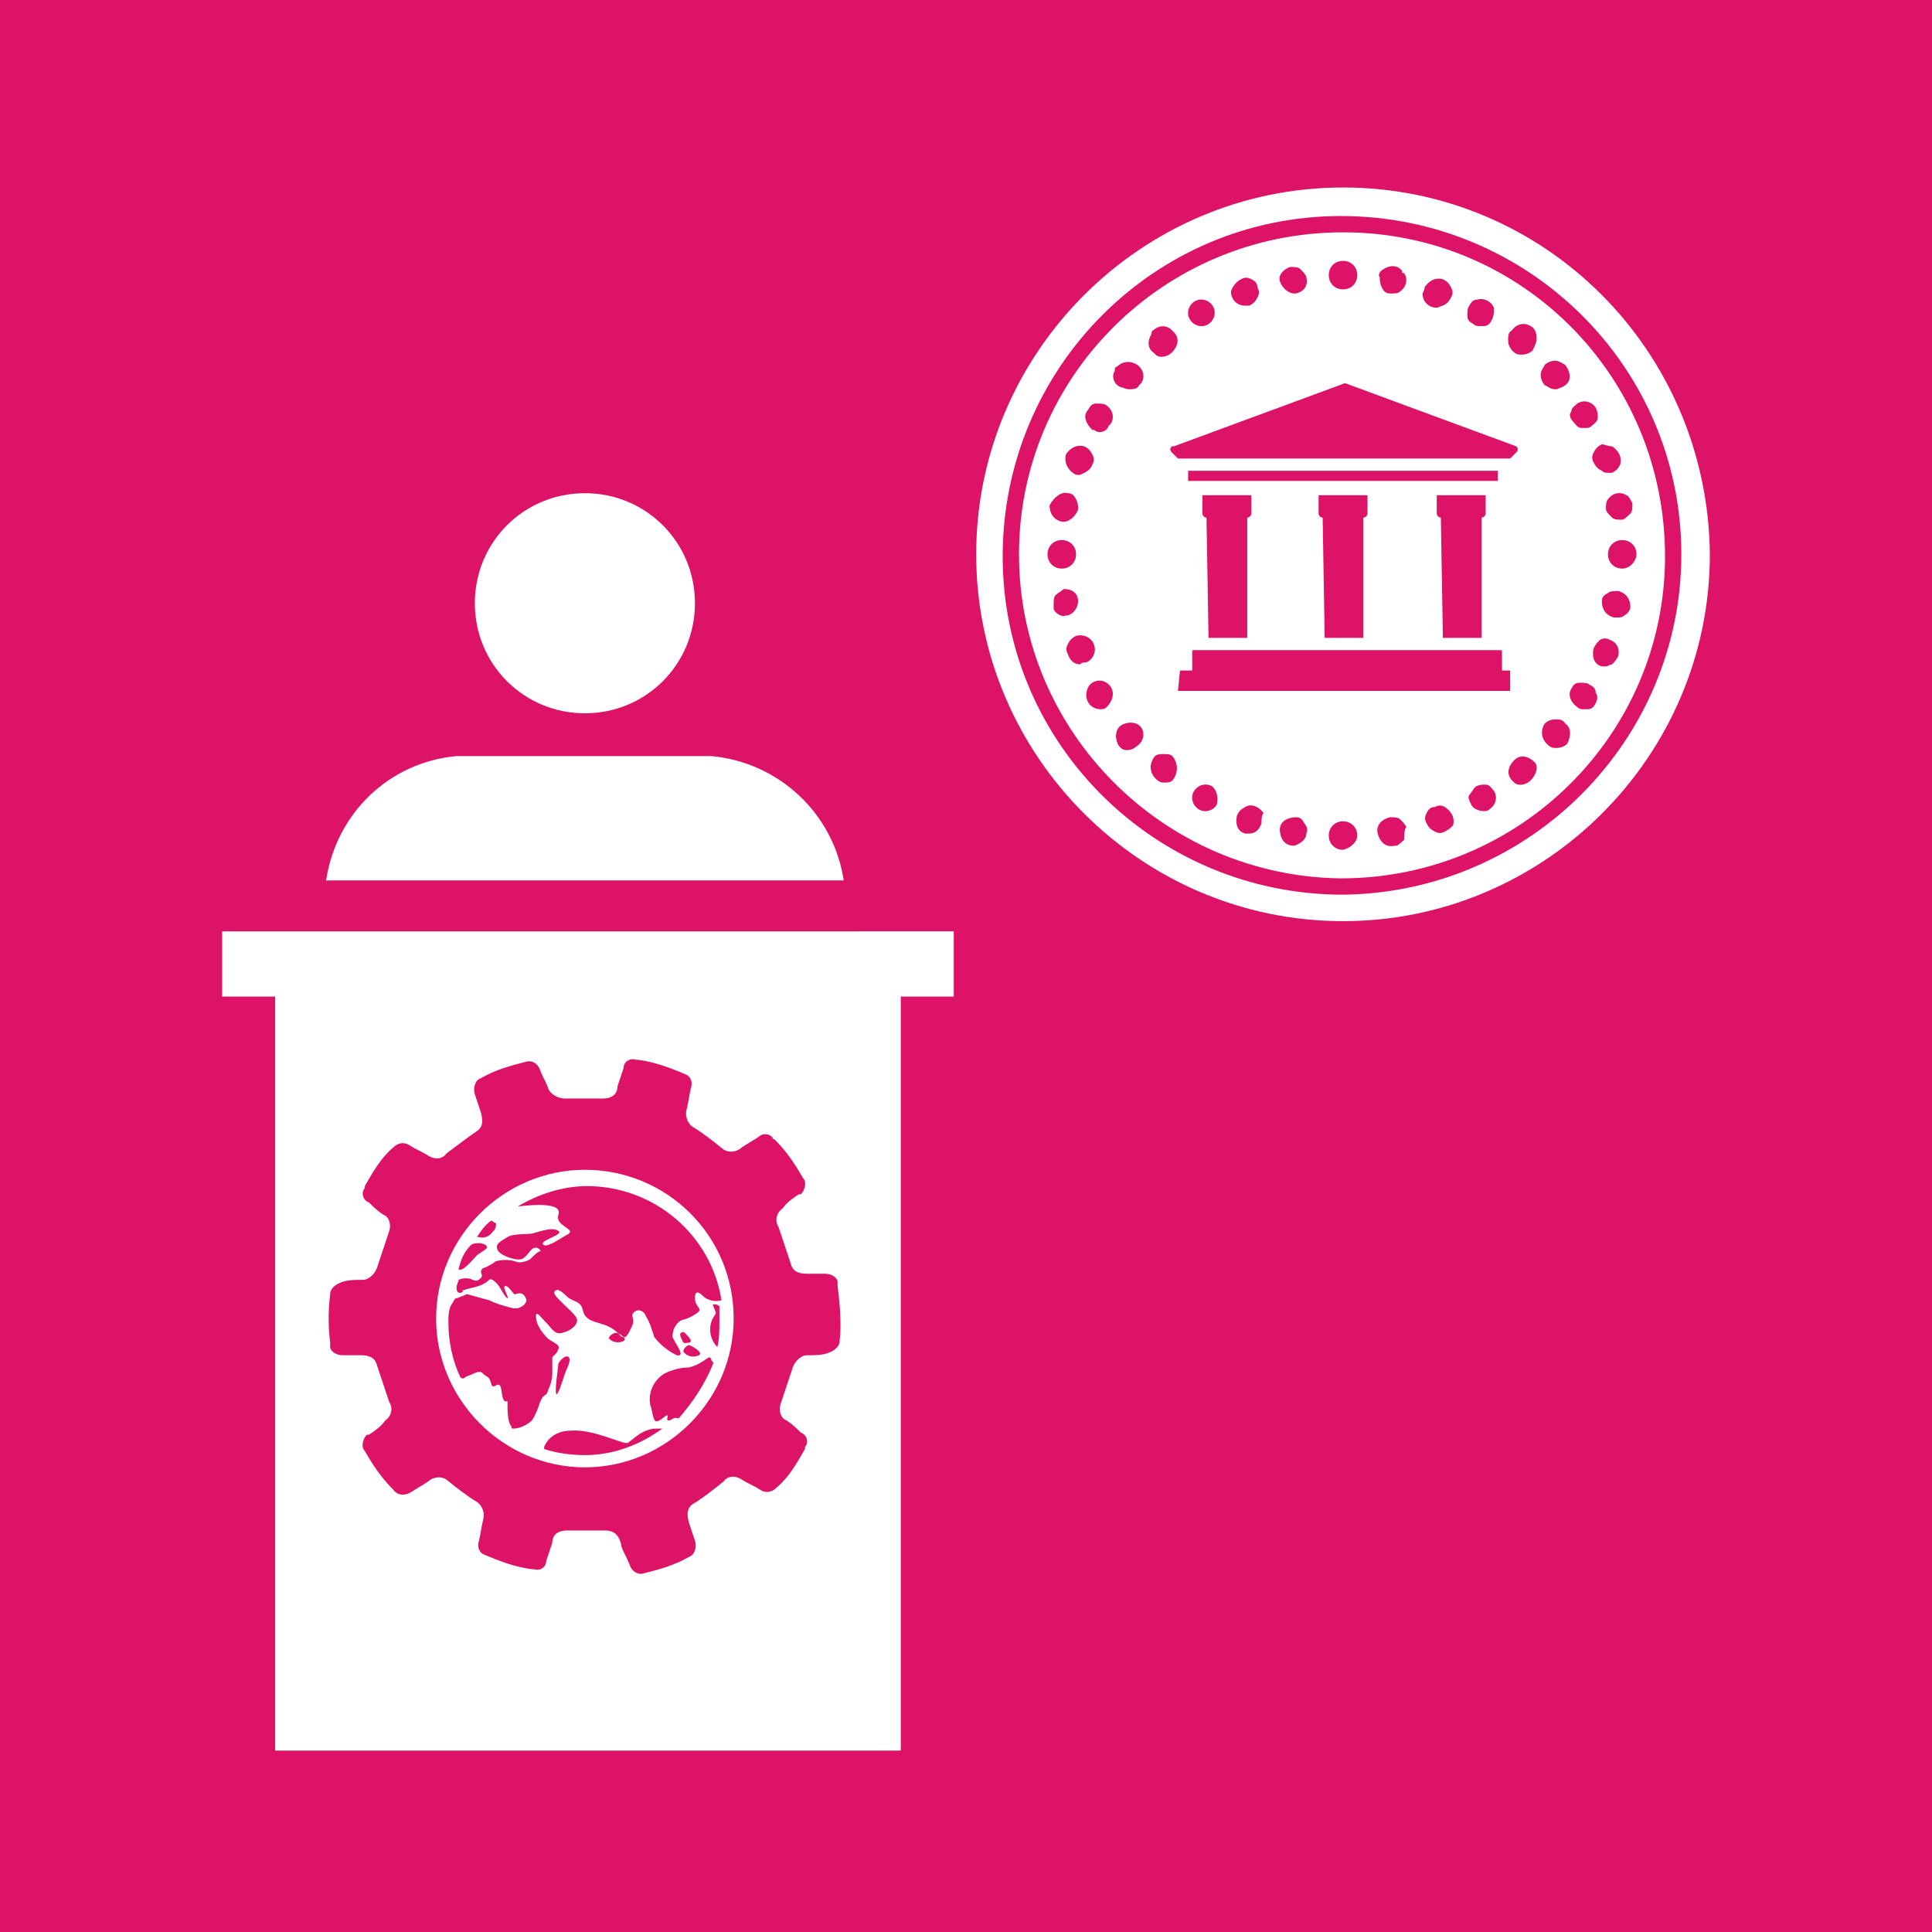 <?xml version="1.0" encoding="utf-8"?>
<!-- Generator: Adobe Illustrator 16.0.3, SVG Export Plug-In . SVG Version: 6.00 Build 0)  -->
<!DOCTYPE svg PUBLIC "-//W3C//DTD SVG 1.1//EN" "http://www.w3.org/Graphics/SVG/1.1/DTD/svg11.dtd">
<svg version="1.1" id="Layer_1" xmlns:x="http://ns.adobe.com/Extensibility/1.0/" xmlns:i="http://ns.adobe.com/AdobeIllustrator/10.0/" xmlns:graph="http://ns.adobe.com/Graphs/1.0/"
	 xmlns="http://www.w3.org/2000/svg" xmlns:xlink="http://www.w3.org/1999/xlink" x="0px" y="0px" width="257.329px"
	 height="257.328px" viewBox="298.2 65.147 257.329 257.328" enable-background="new 298.2 65.147 257.329 257.328"
	 xml:space="preserve">
<title>TARGET 1 B copy 5</title>
<g id="TARGETS">
	<g>
		<rect x="298.2" y="65.147" fill="#DD1367" width="257.329" height="257.328"/>
	</g>
	<g>
		<g>
			<g>
				<path fill="#FFFFFF" d="M477.081,90.119c-26.873,0-48.859,21.987-48.859,48.86s21.986,48.859,48.859,48.859
					s48.86-21.986,48.86-48.859l0,0C525.67,111.835,503.954,90.119,477.081,90.119z M477.081,184.311
					c-24.973,0-45.331-20.087-45.331-45.06c0-24.974,20.087-45.332,45.06-45.332c24.974,0,45.332,20.087,45.332,45.061l0,0
					C522.142,163.681,502.055,184.039,477.081,184.311z"/>
			</g>
			<g>
				<path fill="#FFFFFF" d="M477.081,96.091c-23.887,0-43.159,19.272-43.159,42.889c0,23.615,19.272,42.888,42.888,43.159
					c23.888,0,43.16-19.272,43.16-42.888C519.97,115.364,500.969,96.091,477.081,96.091L477.081,96.091z M515.626,132.194
					c0,0.543,0,1.085-0.271,1.356c-0.271,0.271-0.814,0.814-1.086,0.814h-0.271c-0.271,0-0.814,0-1.086-0.271
					s-0.814-0.814-0.814-1.085c0-0.543,0-1.086,0.271-1.357c0.543-0.814,1.629-1.086,2.443-0.543l0,0
					C515.084,131.108,515.355,131.651,515.626,132.194z M512.912,124.593c0.814,0.543,1.357,1.357,1.086,2.442
					c-0.271,0.543-0.543,0.814-1.086,1.086h-0.543c-0.271,0-0.543,0-0.814-0.271c-0.543-0.271-0.814-0.543-1.086-1.086
					c-0.271-0.542-0.271-0.813,0-1.356s0.543-0.814,1.086-1.086C511.826,124.322,512.369,124.593,512.912,124.593z M507.483,119.978
					c0-0.542,0.543-0.813,0.814-1.085c0.814-0.543,1.899-0.271,2.442,0.543l0,0l0,0c0.271,0.542,0.271,0.813,0.271,1.356
					s-0.543,0.814-0.814,1.086s-0.543,0.271-0.813,0.271h-0.543c-0.543,0-0.814-0.543-1.086-0.814
					C507.212,120.792,507.212,120.249,507.483,119.978z M493.911,105.864c0.271-0.543,0.543-0.814,1.086-0.814
					c0.814-0.271,1.899,0.271,2.171,1.086v0.271c0,0.542,0,0.813-0.271,1.356s-0.542,0.814-1.085,0.814h-0.543
					c-0.271,0-0.543,0-0.814-0.271c-0.543-0.271-0.814-0.543-0.814-1.086C493.64,106.678,493.64,106.135,493.911,105.864
					L493.911,105.864z M490.11,134.093c-0.271,0-0.543-0.271-0.543-0.543l0,0v-2.442h6.516v2.442c0,0.271-0.271,0.543-0.543,0.543
					l0,0v16.016h-5.158L490.11,134.093z M477.081,129.207h-20.629v-1.357h41.259v1.357H477.081z M474.367,134.093
					c-0.271,0-0.543-0.271-0.543-0.543l0,0v-2.442h6.515v2.442c0,0.271-0.271,0.543-0.543,0.543l0,0v16.016h-5.157L474.367,134.093z
					 M458.895,134.093c-0.271,0-0.543-0.271-0.543-0.543l0,0v-2.442h6.515v2.442c0,0.271-0.271,0.543-0.543,0.543l0,0v16.016h-5.157
					L458.895,134.093z M477.081,126.222h-21.986l-0.814-0.814c-0.271-0.271-0.271-0.543,0-0.814l0,0h0.271l22.801-8.415
					l22.802,8.415c0.271,0.271,0.271,0.543,0,0.814l0,0l0,0l-0.814,0.814H477.081z M487.939,103.42
					c0.543-0.814,1.356-1.357,2.442-1.086c0.543,0.271,0.814,0.543,1.086,1.086s0.271,0.814,0,1.357s-0.543,0.814-1.086,1.086
					c-0.271,0-0.543,0.271-0.814,0.271c-1.085,0-1.899-0.814-1.899-1.9C487.939,103.692,487.939,103.692,487.939,103.42z
					 M482.511,100.977c0.813-0.543,1.899-0.543,2.442,0.271l0,0c0,0.271,0,0.271,0.271,0.271c0.543,0.814,0.271,1.9-0.543,2.443l0,0
					c-0.271,0.271-0.543,0.271-1.086,0.271h-0.271c-0.542,0-0.813-0.271-1.085-0.814s-0.271-1.086-0.271-1.357
					C481.696,101.791,481.968,101.248,482.511,100.977z M477.081,99.892c1.086,0,1.9,0.813,1.9,1.899s-0.814,1.9-1.9,1.9
					c-1.085,0-1.899-0.814-1.899-1.9l0,0C475.182,100.705,475.996,99.892,477.081,99.892L477.081,99.892z M470.023,100.705
					c0.543,0,1.086,0,1.357,0.271s0.814,0.814,0.814,1.086c0.271,1.086-0.271,1.9-1.357,2.172h-0.271
					c-0.813,0-1.628-0.814-1.899-1.629S469.21,100.977,470.023,100.705L470.023,100.705z M463.509,102.334
					c0.543-0.271,0.814-0.271,1.357,0s0.814,0.543,0.814,1.086c0.271,0.543,0.271,0.814,0,1.357s-0.543,0.814-1.086,1.086h-0.543
					c-1.085,0-1.899-0.814-1.899-1.9l0,0C462.424,103.149,462.967,102.606,463.509,102.334z M457.266,105.321
					c0.814-0.543,1.9-0.271,2.443,0.543s0.271,1.899-0.543,2.442l0,0c-0.814,0.543-1.9,0.271-2.442-0.543l0,0l0,0
					C456.181,106.948,456.452,105.864,457.266,105.321L457.266,105.321z M443.151,119.707c0.271-0.543,0.542-0.814,1.085-0.814
					s1.086,0,1.357,0.271c0.814,0.543,1.086,1.628,0.543,2.442c0,0,0,0-0.271,0.271c-0.271,0.814-1.357,1.086-1.9,0.543h-0.271
					C442.88,121.607,442.337,120.521,443.151,119.707z M440.165,125.679c0.543-0.814,1.357-1.357,2.443-1.086
					c0.543,0.271,0.814,0.543,1.085,1.086c0.271,0.543,0.271,0.813,0,1.356c-0.271,0.814-1.085,1.086-1.628,1.357h-0.543
					C440.437,127.85,439.894,126.764,440.165,125.679L440.165,125.679z M440.437,130.836c0.543,0,0.814,0.271,1.086,0.814
					s0.271,0.814,0.271,1.357c-0.271,0.813-1.086,1.628-1.9,1.628h-0.271c-1.086-0.271-1.629-1.086-1.629-2.171l0,0
					C438.536,131.379,439.622,130.565,440.437,130.836L440.437,130.836z M437.722,138.98c0-1.086,0.814-1.9,1.9-1.9
					s1.9,0.814,1.9,1.9c0,1.085-0.814,1.899-1.9,1.899S437.722,140.065,437.722,138.98L437.722,138.98z M438.536,145.766
					c0-0.543,0-1.086,0.271-1.357s0.814-0.543,1.086-0.814c1.086,0,1.9,0.543,1.9,1.629c0,0.814-0.543,1.628-1.357,1.899h-0.271
					c-0.543,0.271-1.357-0.271-1.629-0.814C438.536,146.037,438.536,145.766,438.536,145.766z M442.065,153.637
					c-0.814,0-1.357-0.543-1.629-1.356c-0.271-0.543-0.271-0.814,0-1.357s0.543-0.814,1.086-1.086
					c1.086-0.271,2.171,0.271,2.442,1.357c0.271,0.814-0.271,1.899-1.085,2.171l0,0
					C442.608,153.365,442.337,153.365,442.065,153.637z M445.594,159.338c-0.271,0.271-0.543,0.271-0.814,0.271
					c-1.086,0-1.899-0.813-1.899-1.899l0,0c0-0.543,0.271-1.357,0.813-1.629c0.814-0.543,1.9-0.271,2.443,0.543l0,0
					C446.68,157.438,446.408,158.524,445.594,159.338z M446.951,114.006c0.814-0.813,1.9-0.813,2.715-0.271l0,0
					c0.813,0.543,1.085,1.629,0.542,2.443c0,0,0,0-0.271,0.271l0,0c-0.271,0.543-0.813,0.543-1.356,0.543s-0.814-0.271-1.086-0.271
					c-0.814-0.271-1.357-1.357-0.814-2.172C446.68,114.278,446.68,114.006,446.951,114.006z M449.666,164.495
					c-0.543,0.543-1.629,0.814-2.172,0.271c0,0,0,0-0.271-0.271c-0.543-0.814-0.543-2.172,0.271-2.715s2.172-0.543,2.714,0.271
					C450.751,162.866,450.479,163.952,449.666,164.495z M451.837,109.12c0.543-0.543,1.629-0.814,2.443,0l0,0l0.271,0.271
					c0.814,0.814,0.543,1.9-0.271,2.715l0,0l0,0c-0.543,0.543-1.629,0.814-2.172,0.271c0,0,0,0-0.271-0.271
					c-0.814-0.543-0.814-1.629-0.271-2.443l0,0C451.565,109.12,451.837,109.12,451.837,109.12z M454.552,168.838
					c-0.271,0.543-0.814,0.543-1.357,0.543s-0.814-0.271-1.086-0.543c-0.814-0.814-0.814-1.9-0.271-2.715l0,0
					c0.271-0.542,0.814-0.542,1.357-0.542s1.086,0,1.357,0.542C455.095,166.938,455.095,168.024,454.552,168.838z M455.366,154.451
					h1.628v-2.442c0-0.271,0-0.271,0.271-0.271h40.717c0.271,0,0.271,0,0.271,0.271v2.442h1.086v2.715h-44.245L455.366,154.451z
					 M460.252,172.367c-0.543,0.813-1.629,1.085-2.443,0.542c-0.814-0.542-1.086-1.628-0.543-2.442s1.629-1.086,2.443-0.543
					C460.252,170.467,460.523,171.281,460.252,172.367z M466.224,174.81c-0.271,0.814-0.814,1.357-1.629,1.357h-0.543
					c-1.085-0.271-1.356-1.357-1.085-2.443c0.271-0.543,0.542-0.814,1.085-1.086c0.814-0.542,1.9,0,2.443,0.814
					C466.224,173.724,466.224,174.267,466.224,174.81z M470.566,177.796L470.566,177.796c-1.356,0-1.899-1.086-1.899-2.172
					s1.086-1.629,2.171-1.629c0.543,0,0.814,0.271,1.086,0.814c0.271,0.271,0.543,0.814,0.271,1.357
					C472.195,176.982,471.381,177.525,470.566,177.796z M477.081,178.339c-1.085,0-1.899-0.814-1.899-1.9s0.814-1.9,1.899-1.9
					c1.086,0,1.9,0.814,1.9,1.9l0,0l0,0C478.981,177.253,478.167,178.068,477.081,178.339L477.081,178.339z M485.225,176.982
					c-0.271,0.271-0.814,0.814-1.086,0.814h-0.271c-1.085,0.271-1.899-0.543-2.171-1.629s0.543-1.9,1.628-2.172l0,0
					c0.543,0,1.086,0,1.357,0.271s0.814,0.814,0.814,1.086C485.225,175.624,485.225,176.439,485.225,176.982z M490.653,175.896
					c-0.543,0.271-0.814,0.271-1.357,0c-0.542-0.271-0.813-0.543-1.085-1.086s-0.271-0.814,0-1.357s0.543-0.814,1.085-0.814
					c0.543-0.271,0.814-0.271,1.357,0c0.814,0.543,1.357,1.357,1.086,2.443C491.468,175.353,491.196,175.624,490.653,175.896z
					 M496.625,172.909c-0.271,0.271-0.542,0.271-0.813,0.271c-0.543,0-1.357-0.271-1.629-0.813
					c-0.271-0.543-0.543-1.086-0.271-1.357s0.543-0.814,0.814-1.086c0.543-0.271,0.814-0.271,1.357-0.271
					c0.542,0,0.813,0.543,1.085,0.814C497.711,171.281,497.439,172.367,496.625,172.909L496.625,172.909L496.625,172.909z
					 M502.055,169.11c-0.543,0.543-1.629,0.814-2.172,0.271c0,0,0,0-0.271-0.271c-0.814-0.814-0.543-1.9,0.271-2.715l0,0l0,0
					c0.814-0.813,1.9-0.542,2.714,0.271l0,0l0,0C503.14,167.209,502.868,168.295,502.055,169.11z M502.326,111.835
					c-0.271,0.271-0.814,0.543-1.357,0.543h-0.271c-0.543,0-0.814-0.271-1.086-0.543s-0.543-0.814-0.543-1.357s0-1.086,0.543-1.357
					c0.543-0.814,1.629-1.086,2.443-0.543c0.542,0.271,0.813,0.814,0.813,1.629C502.868,110.749,502.597,111.292,502.326,111.835z
					 M506.94,164.224c-0.271,0.271-0.814,0.543-1.357,0.543h-0.271c-0.543,0-0.814-0.271-1.086-0.543
					c-0.814-0.814-0.814-1.9-0.271-2.715l0,0c0.271-0.271,0.814-0.543,1.357-0.543s1.086,0,1.357,0.543
					C507.483,162.052,507.483,163.138,506.94,164.224z M506.669,116.449c-0.271,0.271-0.543,0.271-1.086,0.543h-0.271
					c-0.543,0-0.814-0.271-1.357-0.543c-0.271-0.271-0.543-0.814-0.543-1.357s0.271-0.814,0.543-1.357
					c0.271-0.271,0.814-0.542,1.357-0.542s0.814,0.271,1.357,0.542C507.483,114.821,507.483,115.906,506.669,116.449z
					 M510.74,158.795c-0.271,0.543-0.543,0.813-1.086,0.813h-0.542c-0.271,0-0.543,0-0.814-0.271
					c-0.814-0.543-1.357-1.629-0.814-2.443c0.271-0.543,0.543-0.814,1.086-0.814s1.085,0,1.356,0.271
					c0.543,0.271,0.814,0.543,0.814,1.086C511.012,157.709,511.012,158.252,510.74,158.795L510.74,158.795z M513.727,152.552
					c-0.271,0.542-0.543,0.813-0.814,1.085c-0.271,0-0.543,0.271-0.814,0.271h-0.543c-1.086-0.271-1.357-1.356-1.086-2.442l0,0
					c0.271-0.543,0.543-0.814,0.814-1.086c0.543-0.271,0.814-0.271,1.357,0C513.455,150.652,513.998,151.466,513.727,152.552
					L513.727,152.552z M514.541,147.122c-0.271,0.271-0.543,0.271-1.086,0.271h-0.271c-1.086-0.271-1.629-1.086-1.629-2.171
					c0-0.543,0.271-0.814,0.814-1.086c0.271-0.271,0.814-0.271,1.357-0.271c1.086,0.271,1.629,1.086,1.629,2.172
					C515.355,146.308,515.084,146.851,514.541,147.122z M514.27,140.879c-1.086,0-1.9-0.814-1.9-1.899c0-1.086,0.814-1.9,1.9-1.9
					s1.899,0.814,1.899,1.9l0,0C516.169,139.793,515.355,140.879,514.27,140.879L514.27,140.879z"/>
			</g>
		</g>
		<g>
			<g>
				<path fill="#FFFFFF" d="M376.104,160.152c8.143,0,14.658-6.515,14.658-14.657c0-8.144-6.515-14.658-14.658-14.658
					c-8.144,0-14.658,6.515-14.658,14.658l0,0C361.446,153.637,367.961,160.152,376.104,160.152L376.104,160.152z"/>
			</g>
			<g>
				<path fill="#FFFFFF" d="M392.934,165.853h-33.93c-8.958,0.813-16.015,7.6-17.373,16.558h68.947
					C409.22,173.452,401.892,166.666,392.934,165.853z"/>
			</g>
			<g>
				<path fill="#FFFFFF" d="M376.104,220.955c-10.858,0-19.815,8.958-19.815,19.815s8.958,19.815,19.815,19.815
					c10.857,0,19.815-8.958,19.815-19.815C395.919,229.642,386.962,220.955,376.104,220.955z M363.618,227.741
					c0.271,0,0.271,0.271,0.543,0.271s0,1.086-0.271,1.086c-0.271,0.543-1.085,1.086-1.9,0.814h-0.271
					C362.261,229.099,362.804,228.284,363.618,227.741L363.618,227.741z M360.903,230.999c0.271-0.271,0.814-0.271,1.086-0.271
					c0.543,0,1.085,0.271,1.085,0.543s-1.085,0.813-1.357,1.085s-1.629,1.9-2.172,1.9h-0.271
					C359.546,232.899,360.089,231.813,360.903,230.999L360.903,230.999z M376.104,258.957c-1.9,0-3.8-0.271-5.429-0.814v-0.271
					c0.543-1.357,1.9-2.172,3.529-2.172c2.986-0.271,7.058,1.9,7.601,1.629s1.9-1.9,3.8-1.9h0.814
					C383.433,257.601,379.904,258.957,376.104,258.957z M372.576,246.742c0.814-1.357,2.171-1.357,1.085,0.814
					c-0.271,0.543-1.085,3.529-1.357,3.258S372.576,247.014,372.576,246.742L372.576,246.742z M380.176,242.671
					c0.543,0,1.629,0.814,1.086,1.086s-1.357,0.271-1.9-0.271C379.09,243.214,379.904,242.671,380.176,242.671L380.176,242.671z
					 M388.591,254.072c-0.814-0.271-0.814,0.271-1.357,0.271s0.543-1.357-0.814-0.271c-1.357,1.086-1.085-0.271-1.628-1.9
					c-0.271-1.628,0.543-3.257,1.9-4.071c1.086-0.543,2.172-0.814,3.257-0.814c2.172-0.543,2.714-1.9,2.986-1.086
					c0,0.271,0.271,0.271,0.271,0.543C392.12,249.457,390.491,251.9,388.591,254.072L388.591,254.072z M389.405,244.029
					c-0.271,0-0.271-0.271-0.542-0.814s0.271-0.814,0.542-0.543c0.271,0.271,0.814,0.814,0.814,1.086
					S389.676,244.029,389.405,244.029L389.405,244.029z M391.305,245.656c-0.543,0.271-1.357,0.271-1.9-0.271
					c-0.542-0.271,0.271-1.085,0.543-1.085C390.762,244.572,391.848,245.385,391.305,245.656L391.305,245.656z M394.02,241.042
					c0,1.086,0,2.443-0.271,3.529c-1.086-1.086-1.357-2.986-0.271-4.344c0.271-0.271-0.543-1.357-0.271-1.357s0.543,0,0.814,0.271
					V241.042z M391.848,237.785c-0.271-0.271-1.086-1.086-1.086,0.271c0,1.356,1.357,1.356,0,2.171s-1.357,0.543-1.9,0.814
					c-0.814,0.543-1.086,1.357-1.086,2.172c0.271,0.814,1.9,2.714,0.543,2.442c-1.086-0.543-2.172-1.356-2.986-2.442
					c-0.271-0.814-0.543-1.9-1.086-2.715c-0.271-0.814-1.086-1.086-1.628-0.543c-0.543,0.543,0.271,0.814-0.271,1.9
					c-0.543,1.086-0.814,1.9-1.629,1.086c-1.9-2.172-4.343-1.086-4.886-3.258c-0.271-1.356-1.357-1.086-2.172-1.899
					c-0.814-0.814-1.357-1.086-1.628-0.543s2.714,2.714,2.986,3.528s-0.814,1.629-1.9,1.9c-1.085,0.271-1.357-0.543-2.171-1.357
					s-1.086-1.357-1.357-1.086v0.271c0,1.086,0.814,2.172,1.628,2.986c0.814,0.543,1.628,0.814,1.357,1.357
					c-0.271,0.542,0,0.271-0.814,1.085v2.172c0,0.814-0.271,1.629-0.543,2.172c-0.271,1.086-0.543,0.271-1.086,1.628
					c-0.271,0.814-0.542,1.629-1.085,2.443c-0.543,0.543-1.629,1.086-2.443,1.086c-0.271,0-0.271,0-0.271-0.271
					c-0.542-0.543-0.542-2.172-0.542-3.257c0-0.543-0.543,0.813-0.814-1.629c-0.271-1.629-1.086,0.271-1.357-0.814
					s-0.543-0.814-1.085-1.357c-0.543-0.543-1.086,0-1.9,0.271s-0.543,0.543-1.086,0.271c-1.085-2.172-1.628-4.886-1.628-7.329
					c0-0.814,0-1.357,0.271-2.172c0.543-0.813,0.543-1.085,0.814-1.085s0.542-0.271,0.814-0.271l0.543-0.271
					c1.086,0.271,1.9,0.543,2.986,0.814c1.086,0.542,2.172,0.813,3.257,1.085h0.543c0.814-0.271,1.357-0.813,1.086-1.356
					s-0.543-0.814-1.357-0.543c-0.271,0.271-0.814-1.086-1.357-1.086s0.543,1.629,0.271,1.629s-1.086-1.629-1.357-1.9
					s-0.814-0.814-1.086-0.543c-1.085,1.086-2.986,1.086-3.257,1.357c-0.271,0-0.271,0-0.271,0.271
					c-0.542,0.271-0.814,0-0.814-0.543s0.271-0.814,0.271-1.086c0.542-0.271,1.357-0.271,1.9,0s0.814,0,1.086-0.271s0-0.543,0-0.814
					s0.271-0.543,0.543-0.543c0.542-0.271,1.085-0.543,1.357-0.814c0.814-0.271,1.9-0.271,2.714,0c0.543,0.271,1.357,0,1.9-0.271
					c0.543-0.542,1.085-1.085,1.357-1.085s-0.542-1.086-1.357,0c-0.814,1.085-1.086,1.085-1.629,1.085s-2.443-0.542-2.714-1.356
					s0.543-1.086,1.357-1.629c0.814-0.543,2.986-0.271,3.529-0.543c1.085-0.271,2.443-0.814,3.257-0.271
					c0.814,0.543-2.986,1.357-1.9,1.9c0.543,0.271,2.443-1.086,2.986-1.357c1.629-0.814-1.628-1.086-1.085-2.715
					c0.542-1.628-3.257-1.356-5.429-1.086c2.714-1.628,5.972-2.714,9.229-2.714c8.958,0,16.558,6.515,17.916,15.201
					C393.477,238.599,392.391,238.328,391.848,237.785L391.848,237.785z"/>
			</g>
			<g>
				<path fill="#FFFFFF" d="M412.749,189.197h-84.962v8.687h7.058v100.434h83.333V197.883h7.057v-8.687H412.749z M410.035,243.757
					c0,0.814-0.814,1.356-1.628,1.628c-0.814,0.271-1.629,0.271-2.715,0.271c-0.814,0-1.628,0.814-1.9,1.629
					c-0.543,1.629-1.086,3.258-1.628,4.886c-0.271,0.814,0,1.9,0.814,2.172c0.814,0.543,1.357,1.086,1.9,1.629
					c0.814,0.271,1.085,1.357,0.543,1.9v0.271c-1.086,1.9-2.172,3.801-3.8,5.158c-0.543,0.543-1.357,0.814-2.172,0.271
					c-0.814-0.543-1.628-0.814-2.443-1.357s-1.9-0.543-2.443,0.271l0,0c-1.357,1.086-2.714,2.172-4.072,2.985
					c-0.814,0.543-0.814,1.357-0.543,2.443l0.814,2.443c0.271,0.814,0,1.899-0.814,2.171c-1.9,1.086-3.8,1.629-5.972,2.172
					c-0.814,0.271-1.628-0.271-1.9-1.086l0,0c-0.271-0.814-0.814-1.629-1.086-2.442c-0.271-1.629-1.086-2.172-2.171-2.172h-5.158
					c-1.086,0-1.9,0.543-1.9,1.629c-0.271,0.813-0.543,1.628-0.814,2.442c0,0.814-0.814,1.357-1.628,1.086h-0.271
					c-2.172-0.271-4.343-1.086-6.243-1.9c-0.814-0.271-1.086-1.085-0.814-1.899l0,0c0.271-1.086,0.271-1.629,0.543-2.715
					c0.271-0.814,0-1.9-0.814-2.443c-1.357-0.813-2.714-1.899-4.072-2.985c-0.814-0.543-1.9-0.271-2.443,0.271
					c-0.814,0.543-1.357,0.814-2.172,1.357c-0.814,0.543-1.9,0.543-2.443-0.271l0,0c-1.628-1.629-2.714-3.258-3.8-5.158
					c-0.542-0.542-0.271-1.628,0.271-2.171h0.271c0.814-0.543,1.629-1.086,2.172-1.9c0.814-0.543,1.085-1.629,0.542-2.443l0,0
					c-0.542-1.628-1.085-3.257-1.628-4.886c-0.271-1.086-1.086-1.357-2.171-1.357h-2.443c-0.814,0-1.628-0.543-1.628-1.085
					c0-0.271,0-0.271,0-0.543c-0.271-2.172-0.271-4.344,0-6.515c0-0.814,0.814-1.357,1.628-1.629
					c0.814-0.271,1.629-0.271,2.714-0.271c0.814,0,1.629-0.814,1.9-1.629c0.543-1.629,1.086-3.257,1.628-4.886
					c0.271-0.814,0-1.9-0.814-2.172c-0.814-0.543-1.357-1.086-1.9-1.629c-0.814-0.271-1.085-1.356-0.543-1.899v-0.271
					c1.086-1.9,2.172-3.801,3.8-5.157c0.543-0.543,1.357-0.814,2.172-0.271c0.814,0.543,1.628,0.814,2.443,1.356
					c0.814,0.543,1.9,0.543,2.443-0.271l0,0c1.086-0.813,3.257-2.442,4.072-2.985s0.814-1.357,0.543-2.443l-0.814-2.442
					c-0.271-0.814,0-1.9,0.814-2.172c1.9-1.086,3.8-1.629,5.972-2.172c0.814-0.271,1.628,0.271,1.9,1.086l0,0
					c0.271,0.814,0.814,1.629,1.086,2.443s1.357,1.357,2.171,1.357h5.158c1.085,0,1.9-0.543,1.9-1.629
					c0.271-0.814,0.543-1.629,0.814-2.443c0-0.814,0.814-1.357,1.628-1.086h0.271c2.172,0.271,4.343,1.086,6.243,1.9
					c0.814,0.271,1.086,1.086,0.814,1.9l0,0c-0.271,1.086-0.271,1.629-0.543,2.714c-0.271,0.814,0,1.9,0.814,2.443
					c1.357,0.814,2.714,1.9,4.072,2.986c0.814,0.542,1.9,0.271,2.443-0.271c0.814-0.543,1.357-0.814,2.171-1.357
					c0.543-0.543,1.357-0.543,1.9,0c0,0,0,0.271,0.271,0.271c1.628,1.628,2.714,3.257,3.8,5.157
					c0.542,0.543,0.271,1.629-0.271,2.172h-0.271c-0.814,0.543-1.629,1.085-2.171,1.899c-0.814,0.543-1.086,1.629-0.543,2.443l0,0
					c0.543,1.629,1.085,3.257,1.628,4.886c0.271,1.086,1.086,1.357,2.171,1.357h2.443c0.814,0,1.628,0.543,1.628,1.086
					c0,0,0,0.271,0,0.543C410.035,238.599,410.306,241.314,410.035,243.757z"/>
			</g>
		</g>
	</g>
</g>
</svg>
